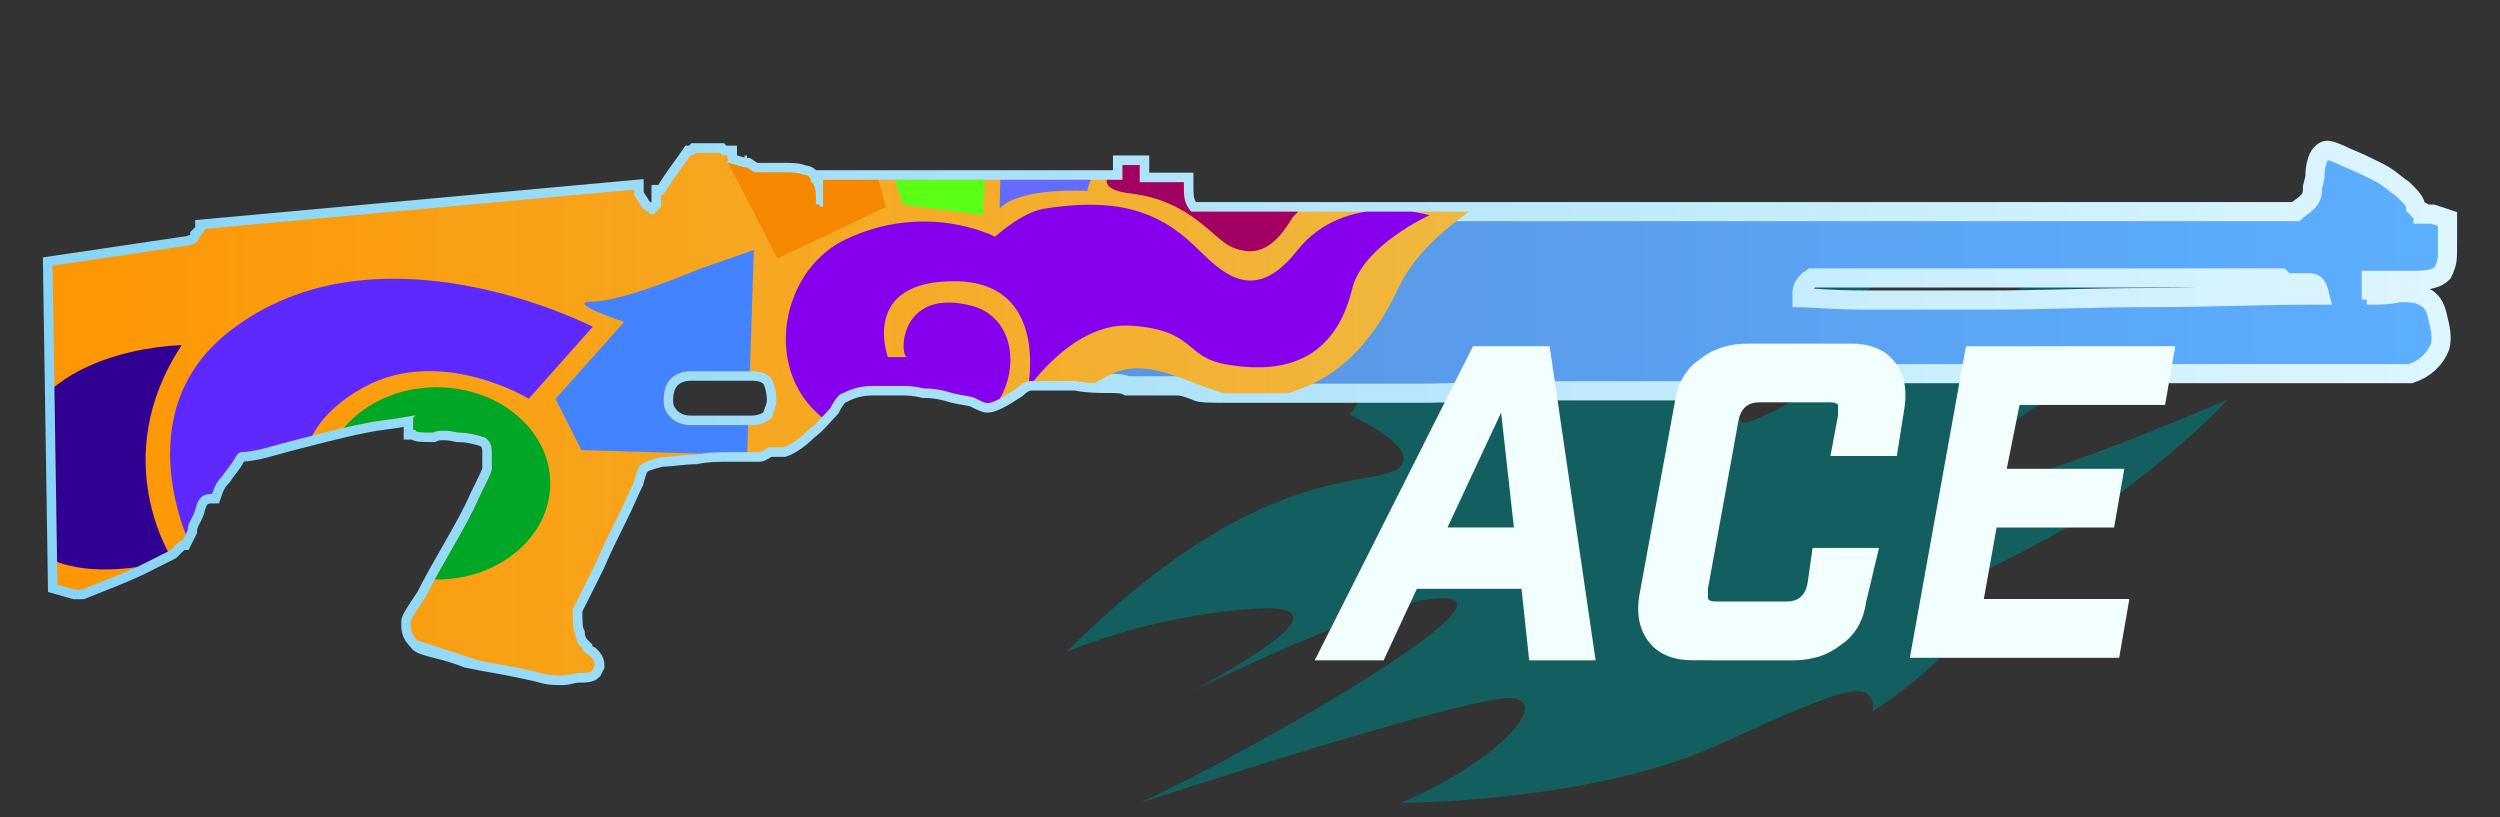 <?xml version="1.0" encoding="utf-8"?>
<!-- Generator: Adobe Illustrator 16.0.0, SVG Export Plug-In . SVG Version: 6.00 Build 0)  -->
<!DOCTYPE svg PUBLIC "-//W3C//DTD SVG 1.0//EN" "http://www.w3.org/TR/2001/REC-SVG-20010904/DTD/svg10.dtd">
<svg version="1.0" id="图层_1" xmlns="http://www.w3.org/2000/svg" xmlns:xlink="http://www.w3.org/1999/xlink" x="0px" y="0px"
	 width="97.9px" height="32px" viewBox="0 0 97.9 32" enable-background="new 0 0 97.9 32" xml:space="preserve">
<rect x="0" y="0" width="97.9" height="32" fill="#333333" stroke="none"/>
<path opacity="0.7" fill="#077272" enable-background="new    " d="M60.553,10.639c0,0-4.299,0.8-7.698,5.602
	c0,0,2.899,1.299,1.899,2.1c-1,0.802-5.399-0.398-13,7.199c0,0,3.1-1.397,7.298-1.699c4.201-0.301-1.1,2.5-2.299,3.199
	c0,0,7.799-3.897,10-3.601c2.199,0.3-7.801,6-12.101,8c0,0,13.101-4.3,14.601-4.1c1.5,0.198-0.801,2.6-4.399,4.1c0,0,7.5,0,12.5-2.3
	s6-2.602,6-1.3c0,0,4.397-2.802,3.101-3.802c-1.299-1,3.301-2.301,6.399-4.602c3.101-2.3,4.397-3.8,4.397-3.8
	s-7.498,3.301-9.799,3.399c-2.3,0.102,1.5-3.101,5.6-4.898c4.103-1.8,5.4-5.1,5.4-5.1s-5.601,0.2-12.8,3.8c-7.2,3.6-8,4.8-7.399,2.6
	c0.601-2.2,7.199-5.3,7.199-5.3s-9.199,0.2-13.4,3.5c-4.198,3.3-3-0.8-2.1-1.6C60.855,11.239,60.553,10.639,60.553,10.639z"/>
<linearGradient id="SVGID_1_" gradientUnits="userSpaceOnUse" x1="743.978" y1="578.369" x2="837.764" y2="578.369" gradientTransform="matrix(1 0 0 1 -741.92 -562.199)">
	<stop  offset="0" style="stop-color:#5782CE"/>
	<stop  offset="0.99" style="stop-color:#5CAEFF"/>
</linearGradient>
<linearGradient id="SVGID_2_" gradientUnits="userSpaceOnUse" x1="372.638" y1="-262.769" x2="467.179" y2="-262.769" gradientTransform="matrix(1 0 0 -1 -370.96 -246.6)">
	<stop  offset="0" style="stop-color:#86D4F7"/>
	<stop  offset="1" style="stop-color:#DEF6FF"/>
</linearGradient>
<path fill="url(#SVGID_1_)" stroke="url(#SVGID_2_)" stroke-width="0.75" stroke-miterlimit="10" d="M95.842,9.154
	c0,0.288,0,0.48,0,0.769c0,0.384-0.1,0.577-0.191,0.768c-0.192,0.193-0.48,0.289-1.061,0.289c-0.575,0-1.149,0-1.729,0v0.384h0.099
	c0.097,0,0.097,0.096,0.097,0.192c0.191,0,0.479,0,0.864-0.096c0.48,0,0.77,0,1.058,0.192c0.191,0.096,0.385,0.289,0.479,0.769
	c0.097,0.384,0.192,0.769,0.097,1.153c-0.189,0.48-0.576,0.865-1.15,1.057h-23.45c-0.096,0-0.479,0.097-1.153,0.384
	c-0.673,0.192-1.634,0.289-2.979,0.289h-0.384c-0.673,0-1.634,0-2.784,0c-1.153,0-2.501,0-3.845,0c-1.44,0-2.883,0.096-4.323,0.096
	c-1.441,0-2.787,0-4.135,0c-1.249,0-2.304,0-3.072,0c-0.865,0-1.345,0-1.441-0.096c-0.291-0.097-0.481-0.193-0.771-0.193
	c-0.288,0-0.48,0-0.77,0h-1.152c-0.191-0.096-0.383-0.096-0.77-0.096c-0.382,0-0.768,0-1.249-0.095c-0.385,0-0.769,0-1.057,0
	c-0.291,0-0.48,0-0.673,0c-0.193,0-0.385,0.095-0.577,0.288c-0.576,0.384-0.961,0.577-1.151,0.577c-0.098,0-0.291-0.096-0.479-0.192
	c-0.192-0.096-0.48-0.096-0.865-0.191c-0.29-0.096-0.675-0.193-1.155-0.193c-0.382-0.096-0.673-0.096-0.769-0.096
	c-0.192,0-0.672,0-1.249,0c-0.579,0-0.961,0.193-1.153,0.289c-0.096,0-0.289,0.191-0.479,0.575c-0.289,0.29-0.48,0.578-0.866,0.866
	c-0.288,0.287-0.669,0.575-0.96,0.673h-0.576c-0.192,0.096-0.288,0.191-0.385,0.191s-0.097,0-0.189,0c-0.191,0-0.48,0-0.961,0
	c-0.479,0-0.865,0-1.345,0.098c-0.48,0-0.961,0.098-1.346,0.098c-0.387,0.095-0.674,0.188-0.771,0.285
	c-0.096,0-0.193,0.289-0.289,0.674c-0.191,0.384-0.384,0.863-0.672,1.441c-0.288,0.575-0.576,1.152-0.863,1.824
	c-0.291,0.576-0.579,1.152-0.866,1.729c0,0.48,0,0.77,0.096,0.961c0,0.192,0.099,0.289,0.099,0.387l0.192,0.189
	c0,0.098,0.096,0.19,0.289,0.289c0.093,0.096,0.189,0.191,0.189,0.385l-0.097,0.191c-0.095,0.098-0.288,0.098-0.48,0.098
	c-0.287,0-0.479,0.098-0.673,0.098c-0.288,0-0.576,0-0.861-0.098c-0.385-0.098-0.865-0.192-1.346-0.289
	c-0.575-0.096-1.057-0.192-1.537-0.289c-0.479-0.191-0.864-0.287-1.249-0.385c-0.385-0.096-0.673-0.189-0.673-0.287l-0.099-0.097
	l0,0l0,0c-0.096-0.097-0.191-0.286-0.191-0.479v-0.192c0-0.095,0.189-0.385,0.576-0.961c0.288-0.576,0.672-1.249,1.058-1.921
	c0.384-0.673,0.771-1.346,1.059-2.02c0.288-0.578,0.479-0.959,0.479-1.06c0-0.188,0-0.381,0-0.67c0-0.291-0.099-0.479-0.287-0.578
	c-0.291-0.099-0.674-0.192-1.061-0.192c-0.382-0.097-0.768-0.097-0.961,0c-0.479,0-0.673,0-0.673-0.097h-0.096
	c0-0.099,0-0.19,0-0.286c0-0.099,0-0.194,0-0.194l0.096-0.096c-0.096,0-0.48,0.096-1.249,0.191c-0.77,0.099-1.537,0.291-2.304,0.479
	c-0.771,0.194-1.54,0.389-2.212,0.58c-0.673,0.191-1.058,0.191-1.058,0.191c-0.096,0-0.191,0.098-0.288,0.289
	s-0.289,0.383-0.479,0.672C8.496,18.857,8.4,19.05,8.304,19.339c-0.48,0-0.576,0.288-0.673,0.673
	c-0.096,0.288-0.289,0.48-0.289,0.77c-0.096,0.191-0.191,0.384-0.191,0.384c-0.095,0-0.189,0.097-0.48,0.384
	c-0.19,0.098-0.575,0.289-1.151,0.577c-0.58,0.289-1.347,0.576-2.308,0.962H2.923l-0.672-0.191L2.058,10.403l5.188-0.769
	c0.192,0,0.289-0.096,0.382-0.096c0.1-0.096,0.194-0.192,0.194-0.288C7.92,9.154,8.016,9.059,8.016,8.962l16.814-1.537v0.192
	c0.096,0.192,0.193,0.289,0.289,0.48c0.099,0.096,0.192,0.192,0.288,0.192c0,0.096,0.099,0.096,0.099,0.096
	c0.097,0,0.097,0,0.192-0.096l0.189-0.192v-0.48h0.097c0.479-0.769,0.864-1.249,1.057-1.538l0,0h0.098l0.096-0.096l0,0
	c0.385,0,0.673,0,0.961,0l0.096,0.096h0.192v0.289c0.385,0.096,0.577,0.192,0.769,0.192l0.289,0.192h1.058
	c0.385,0,0.673,0,0.865,0.096c0.189,0,0.288,0.096,0.288,0.288c0.097,0,0.193,0.192,0.193,0.577v0.288h0.096l0.097,0.096h0.096V7.04
	h11.723V6.463h0.672v0.673h1.73v0.192c0,0.192,0,0.48,0.096,0.672s0.192,0.288,0.192,0.288h43.241
	c0.095-0.096,0.286-0.192,0.479-0.384c0.191-0.192,0.191-0.385,0.191-0.577l0.096-0.385c0-0.192,0-0.384,0.096-0.672
	c0.098-0.289,0.29-0.385,0.386-0.385s0.386,0.096,0.769,0.289c0.479,0.192,0.865,0.384,1.25,0.577
	c0.384,0.192,0.672,0.48,0.96,0.673c0.291,0.288,0.48,0.48,0.48,0.672c0.099,0.096,0.19,0.192,0.19,0.192
	c0.101,0,0.101,0,0.101,0.096c0.095,0,0.095,0,0.188,0h0.192l0.577,0.192v0.578H95.842z M90.46,11.076h-0.961l-0.191-0.192H70.954
	c-0.287,0.192-0.385,0.384-0.385,0.577v0.192c0.292,0,1.06,0.096,2.402,0.096c1.346,0,3.074,0,4.996,0
	c2.021,0,4.036-0.096,6.245-0.096c2.308,0,4.324-0.096,6.151-0.096h0.479C90.748,11.172,90.652,11.076,90.46,11.076z M29.156,6.463
	L29.156,6.463c0.096,0,0.096,0,0.096,0l0,0H29.156L29.156,6.463z M30.405,15.688c0-0.384-0.096-0.673-0.192-0.864
	c-0.188-0.193-0.382-0.289-0.769-0.289h-2.402c-0.288,0-0.576,0.096-0.768,0.289c-0.193,0.191-0.289,0.48-0.289,0.864
	c0,0.288,0.096,0.481,0.289,0.673c0.191,0.192,0.479,0.288,0.768,0.288h2.402c0.288,0,0.579-0.096,0.769-0.288
	C30.309,16.072,30.405,15.881,30.405,15.688z M26.657,6.56L26.657,6.56h0.096l0,0H26.657z"/>
<g>
	<g>
		<defs>
			<path id="SVGID_3_" d="M95.842,9.154c0,0.288,0,0.48,0,0.769c0,0.384-0.1,0.577-0.191,0.768c-0.192,0.193-0.48,0.289-1.061,0.289
				c-0.575,0-1.149,0-1.729,0v0.384h0.099c0.097,0,0.097,0.096,0.097,0.192c0.191,0,0.479,0,0.864-0.096c0.48,0,0.77,0,1.058,0.192
				c0.191,0.096,0.385,0.289,0.479,0.769c0.097,0.384,0.192,0.769,0.097,1.153c-0.189,0.48-0.576,0.865-1.15,1.057h-23.45
				c-0.096,0-0.479,0.097-1.153,0.384c-0.673,0.192-1.634,0.289-2.979,0.289h-0.384c-0.673,0-1.634,0-2.784,0
				c-1.153,0-2.501,0-3.845,0c-1.44,0-2.883,0.096-4.323,0.096c-1.441,0-2.787,0-4.135,0c-1.249,0-2.304,0-3.072,0
				c-0.865,0-1.345,0-1.441-0.096c-0.291-0.097-0.481-0.193-0.771-0.193c-0.288,0-0.48,0-0.77,0h-1.152
				c-0.191-0.096-0.383-0.096-0.77-0.096c-0.382,0-0.768,0-1.249-0.095c-0.385,0-0.769,0-1.057,0c-0.291,0-0.48,0-0.673,0
				c-0.193,0-0.385,0.095-0.577,0.288c-0.576,0.384-0.961,0.577-1.151,0.577c-0.098,0-0.291-0.096-0.479-0.192
				c-0.192-0.096-0.48-0.096-0.865-0.191c-0.29-0.096-0.675-0.193-1.155-0.193c-0.382-0.096-0.673-0.096-0.769-0.096
				c-0.192,0-0.672,0-1.249,0c-0.579,0-0.961,0.193-1.153,0.289c-0.096,0-0.289,0.191-0.479,0.575
				c-0.289,0.29-0.48,0.578-0.866,0.866c-0.288,0.287-0.669,0.575-0.96,0.673h-0.576c-0.192,0.096-0.288,0.191-0.385,0.191
				s-0.097,0-0.189,0c-0.191,0-0.48,0-0.961,0c-0.479,0-0.865,0-1.345,0.098c-0.48,0-0.961,0.098-1.346,0.098
				c-0.387,0.095-0.674,0.188-0.771,0.285c-0.096,0-0.193,0.289-0.289,0.674c-0.191,0.384-0.384,0.863-0.672,1.441
				c-0.288,0.575-0.576,1.152-0.863,1.824c-0.291,0.576-0.579,1.152-0.866,1.729c0,0.48,0,0.77,0.096,0.961
				c0,0.192,0.099,0.289,0.099,0.387l0.192,0.189c0,0.098,0.096,0.19,0.289,0.289c0.093,0.096,0.189,0.191,0.189,0.385l-0.097,0.191
				c-0.095,0.098-0.288,0.098-0.48,0.098c-0.287,0-0.479,0.098-0.673,0.098c-0.288,0-0.576,0-0.861-0.098
				c-0.385-0.098-0.865-0.192-1.346-0.289c-0.575-0.096-1.057-0.192-1.537-0.289c-0.479-0.191-0.864-0.287-1.249-0.385
				c-0.385-0.096-0.673-0.189-0.673-0.287l-0.099-0.097l0,0l0,0c-0.096-0.097-0.191-0.286-0.191-0.479v-0.192
				c0-0.095,0.189-0.385,0.576-0.961c0.288-0.576,0.672-1.249,1.058-1.921c0.384-0.673,0.771-1.346,1.059-2.02
				c0.288-0.578,0.479-0.959,0.479-1.06c0-0.188,0-0.381,0-0.67c0-0.291-0.099-0.479-0.287-0.578
				c-0.291-0.099-0.674-0.192-1.061-0.192c-0.382-0.097-0.768-0.097-0.961,0c-0.479,0-0.673,0-0.673-0.097h-0.096
				c0-0.099,0-0.19,0-0.286c0-0.099,0-0.194,0-0.194l0.096-0.096c-0.096,0-0.48,0.096-1.249,0.191
				c-0.77,0.099-1.537,0.291-2.304,0.479c-0.771,0.194-1.54,0.389-2.212,0.58c-0.673,0.191-1.058,0.191-1.058,0.191
				c-0.096,0-0.191,0.098-0.288,0.289s-0.289,0.383-0.479,0.672C8.496,18.857,8.4,19.05,8.304,19.339
				c-0.48,0-0.576,0.288-0.673,0.673c-0.096,0.288-0.289,0.48-0.289,0.77c-0.096,0.191-0.191,0.384-0.191,0.384
				c-0.095,0-0.189,0.097-0.48,0.384c-0.19,0.098-0.575,0.289-1.151,0.577c-0.58,0.289-1.347,0.576-2.308,0.962H2.923l-0.672-0.191
				L2.058,10.403l5.188-0.769c0.192,0,0.289-0.096,0.382-0.096c0.1-0.096,0.194-0.192,0.194-0.288
				C7.92,9.154,8.016,9.059,8.016,8.962l16.814-1.537v0.192c0.096,0.192,0.193,0.289,0.289,0.48
				c0.099,0.096,0.192,0.192,0.288,0.192c0,0.096,0.099,0.096,0.099,0.096c0.097,0,0.097,0,0.192-0.096l0.189-0.192v-0.48h0.097
				c0.479-0.769,0.864-1.249,1.057-1.538l0,0h0.098l0.096-0.096l0,0c0.385,0,0.673,0,0.961,0l0.096,0.096h0.192v0.289
				c0.385,0.096,0.577,0.192,0.769,0.192l0.289,0.192h1.058c0.385,0,0.673,0,0.865,0.096c0.189,0,0.288,0.096,0.288,0.288
				c0.097,0,0.193,0.192,0.193,0.577v0.288h0.096l0.097,0.096h0.096V7.04h11.723V6.463h0.672v0.673h1.73v0.192
				c0,0.192,0,0.48,0.096,0.672s0.192,0.288,0.192,0.288h43.241c0.095-0.096,0.286-0.192,0.479-0.384
				c0.191-0.192,0.191-0.385,0.191-0.577l0.096-0.385c0-0.192,0-0.384,0.096-0.672c0.098-0.289,0.29-0.385,0.386-0.385
				s0.386,0.096,0.769,0.289c0.479,0.192,0.865,0.384,1.25,0.577c0.384,0.192,0.672,0.48,0.96,0.673
				c0.291,0.288,0.48,0.48,0.48,0.672c0.099,0.096,0.19,0.192,0.19,0.192c0.101,0,0.101,0,0.101,0.096c0.095,0,0.095,0,0.188,0
				h0.192l0.577,0.192v0.578H95.842z M90.46,11.076h-0.961l-0.191-0.192H70.954c-0.287,0.192-0.385,0.384-0.385,0.577v0.192
				c0.292,0,1.06,0.096,2.402,0.096c1.346,0,3.074,0,4.996,0c2.021,0,4.036-0.096,6.245-0.096c2.308,0,4.324-0.096,6.151-0.096
				h0.479C90.748,11.172,90.652,11.076,90.46,11.076z M29.156,6.463L29.156,6.463c0.096,0,0.096,0,0.096,0l0,0H29.156L29.156,6.463z
				 M30.405,15.688c0-0.384-0.096-0.673-0.192-0.864c-0.188-0.193-0.382-0.289-0.769-0.289h-2.402c-0.288,0-0.576,0.096-0.768,0.289
				c-0.193,0.191-0.289,0.48-0.289,0.864c0,0.288,0.096,0.481,0.289,0.673c0.191,0.192,0.479,0.288,0.768,0.288h2.402
				c0.288,0,0.579-0.096,0.769-0.288C30.309,16.072,30.405,15.881,30.405,15.688z M26.657,6.56L26.657,6.56h0.096l0,0H26.657z"/>
		</defs>
		<clipPath id="SVGID_4_">
			<use xlink:href="#SVGID_3_"  overflow="visible"/>
		</clipPath>
		<g clip-path="url(#SVGID_4_)">
			
				<linearGradient id="SVGID_5_" gradientUnits="userSpaceOnUse" x1="1112.88" y1="-823.688" x2="1171.579" y2="-823.688" gradientTransform="matrix(1 0 0 -1 -1112.88 -808.799)">
				<stop  offset="5.581969e-004" style="stop-color:#FF9500"/>
				<stop  offset="1" style="stop-color:#EFB941"/>
			</linearGradient>
			<path fill="url(#SVGID_5_)" d="M0.195,9.251L20.325,7l3.813-0.594l2.81-1.834l11.389-1.921l6.33,0.4
				c0,0,12.284,2.131,14.032,4.525c0,0-2.898,1.47-3.941,3.706c-1.047,2.233-2.536,3.809-4.928,4.261
				c-2.392,0.45-4.368-1.921-6.454-0.826c-2.087,1.094-5.331,3.391-6.802,4.336s-5.21,2.983-6.468,4.602
				c-1.258,1.625-2.924,3.332-4.484,2.642c-1.56-0.688-2.983,0.83-2.983,0.83l-7.807-2.538l-6.912,0.12l-6.786,0.978L0,24.247
				L0.195,9.251z"/>
			<path fill="#300093" d="M7.117,13.517c0,0-6.069,0.06-6.684,4.642C-0.362,24.064,6.76,21.92,6.76,21.92
				S4.155,17.988,7.117,13.517z"/>
			<path fill="#5D29FF" d="M7.522,21.502l4.64-1.24c0,0-1.579-3.093,2.084-5.097c3.012-1.649,6.462,0.448,6.462,0.448l2.504-2.818
				c0,0-8.47-4.366-14.264,0.209C4.836,16.251,7.522,21.502,7.522,21.502z"/>
			<path fill="#4383FF" d="M27.396,10.53c0,0-3.002,1.278-4.185,1.278c-1.182,0,1.23,0.8,1.23,0.8l-2.688,3.011l1.017,2.006
				l6.489,0.193l0.262-8.029L27.396,10.53z"/>
			<path fill="#8600EE" d="M38.966,9.271c0,0-2.692-1.42-5.883,0.12c-3.188,1.54-3.561,7.484,1.991,8.03
				c4.765,0.468,5.706-4.723,2.988-5.443c-2.719-0.718-2.871,1.744-2.564,2.005h-0.731c0,0-1.102-3.001,2.641-2.97
				c3.722,0.029,2.841,4.21,2.841,4.21s1.783-2.62,4.034-2.47c2.544,0.169,2.087,1.227,3.721,1.515
				c1.702,0.299,4.165,0.254,4.942-2.941c0.422-1.728,3.033-2.896,3.033-2.896s-3.297-1.006-5.193,1.394
				c-1.731,2.192-2.989,0.787-4.004-0.194c-1.49-1.44-3.206-1.891-5.899-1.457C40.005,8.317,38.966,9.271,38.966,9.271z"/>
			<ellipse fill="#00A625" cx="17.1" cy="18.93" rx="4.448" ry="3.765"/>
			<path fill="#A20063" d="M44.5,5.527c0,0,1.661-0.577,5.081,0.157c3.418,0.736,4.941,1.754,4.941,1.754s-3.207-0.089-3.984,1.2
				c-0.783,1.29-1.525,1.351-2.269,1.053c-0.747-0.301-1.611-1.832-4.004-2.117c-2.159-0.256,0.122-1.545,0.122-1.545L44.5,5.527z"
				/>
			<path fill="#F58800" d="M28.423,6.24c0.055,0.015,2.021,3.886,2.021,3.886l4.251-2.025l-0.903-3.27L28.423,6.24z"/>
			<polygon fill="#5CFF16" points="34.27,4.831 35.37,8.016 38.488,8.431 38.719,4.381 			"/>
			<path fill="#646BFF" d="M43.998,4.575c0,0-1.398,2.446-1.416,2.902c0,0-2.607-0.167-3.438,0.683l0.107-3.96L43.998,4.575z"/>
		</g>
	</g>
</g>
<g>
	<path fill="#F3FFFE" d="M55.484,23.057l-1.3,2.801h-2.7l6.2-12.301h3l1.8,12.301h-2.601l-0.301-2.801H55.484z M58.784,16.156
		l-2.1,4.5h2.6L58.784,16.156z"/>
	<path fill="#F3FFFE" d="M66.284,25.857c-0.699,0-1.3-0.201-1.699-0.701c-0.397-0.5-0.5-1.1-0.397-1.799l1.397-7.601
		c0.103-0.7,0.399-1.3,1-1.7c0.5-0.4,1.103-0.6,1.899-0.6h4c0.7,0,1.3,0.2,1.7,0.7c0.398,0.5,0.5,1.1,0.398,1.8l-0.302,1.9h-2.6
		l0.3-1.601c0-0.2,0-0.3,0-0.399c-0.102-0.101-0.2-0.101-0.398-0.101h-2.699c-0.399,0-0.699,0.2-0.801,0.7l-1.199,6.6
		c0,0.2,0,0.301,0,0.4c0.101,0.1,0.199,0.1,0.399,0.1h2.699c0.399,0,0.7-0.199,0.801-0.699l0.199-1.4h2.601l-0.5,2.102
		c-0.101,0.7-0.397,1.301-1,1.7c-0.5,0.397-1.101,0.601-1.898,0.601L66.284,25.857L66.284,25.857z"/>
	<path fill="#F3FFFE" d="M85.184,13.557l-0.4,2.301h-5.699l-0.5,2.5h4.602l-0.398,2.299h-4.602l-0.5,2.801h5.699l-0.399,2.302
		h-8.198l2.198-12.2L85.184,13.557L85.184,13.557z"/>
</g>
</svg>
